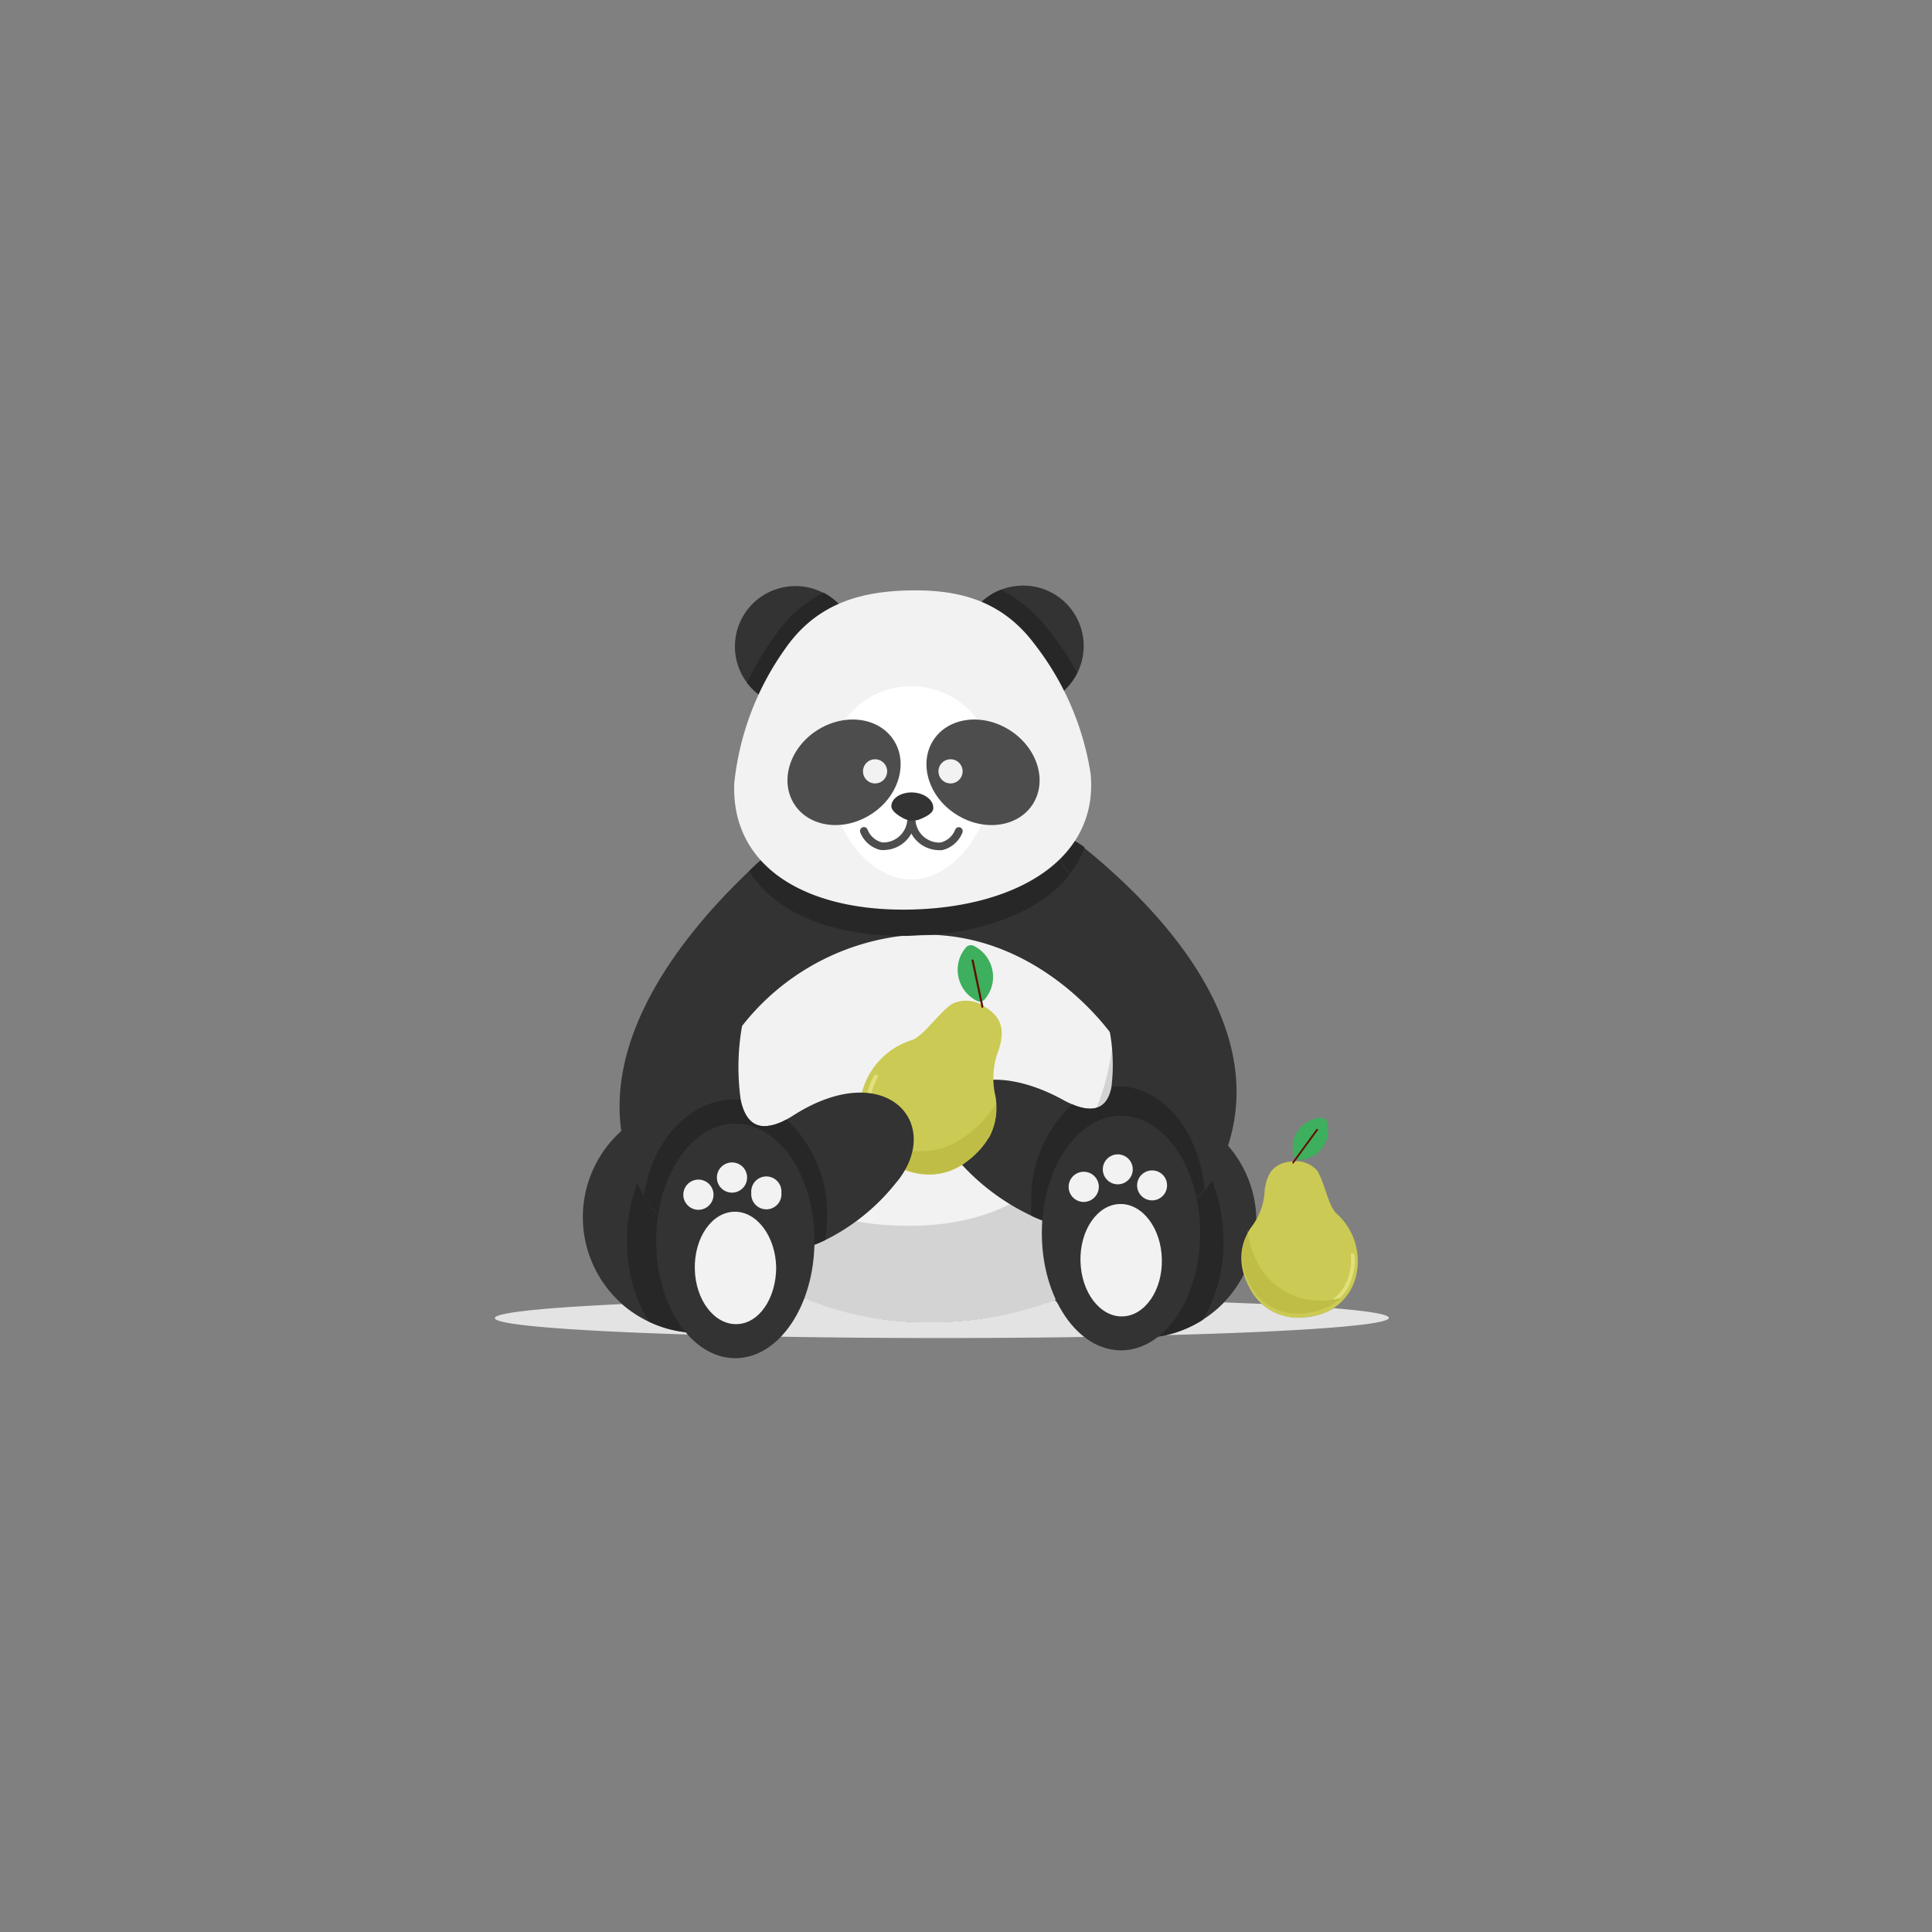 <svg id="Layer_1" data-name="Layer 1" xmlns="http://www.w3.org/2000/svg" viewBox="0 0 160 160"><rect x="0" y="0" width="160" height="160" fill="#808080" stroke="none"/><defs><style>.cls-1{fill:#333;}.cls-2{fill:#e3e3e3;}.cls-3{fill:#f2f2f2;}.cls-4{fill:#272727;}.cls-5{fill:#d3d3d3;}.cls-6{fill:#cbca54;}.cls-7{fill:#e2e078;}.cls-8{fill:#30302b;}.cls-9{fill:#e5e2cd;}.cls-10{fill:#c0bd47;}.cls-11{fill:#3daf5d;}.cls-12{fill:#620d00;}.cls-13{fill:#c4c4c4;}.cls-14{fill:#bababa;}.cls-15{fill:#fff;}.cls-16{fill:#4d4d4d;}.cls-17{fill:#f1eed8;}</style></defs><title>Artboard 75</title><path class="cls-1" d="M66,58.54a5,5,0,0,1-.27-10,5,5,0,0,1,5.15,4.89A5,5,0,0,1,66,58.54"/><path class="cls-2" d="M101.36,107.86a9.16,9.16,0,0,1-1.74,1.42,9.51,9.51,0,0,1-3.09,1.29c11.06-.29,18.49-.82,18.49-1.43,0-.29-1.65-.56-4.56-.8a5.86,5.86,0,0,1-2,.7,5,5,0,0,1-.85.07,4.55,4.55,0,0,1-3.11-1.13l-3.12-.12m-34.64-.3-2.1,0a8.93,8.93,0,0,1-.73.65,9.58,9.58,0,0,1-10.15,1.21A9.07,9.07,0,0,1,51.5,108c-6.51.3-10.52.71-10.52,1.16,0,.91,16.57,1.65,37,1.65,5.26,0,10.27-.05,14.8-.14a9.86,9.86,0,0,1-2.53-.82,9.7,9.7,0,0,1-2.92-2.19A29,29,0,0,1,77,109.5a26.17,26.17,0,0,1-10.23-1.94"/><path class="cls-1" d="M89.23,55.71a5,5,0,1,1-6.34-6.87,5.19,5.19,0,0,1,1.69-.34,5,5,0,0,1,4.65,7.21"/><path class="cls-1" d="M67.45,100.8a9.6,9.6,0,0,1-9.6,9.59,9.46,9.46,0,0,1-4.11-.93,9.59,9.59,0,1,1,13.71-8.66"/><path class="cls-1" d="M104.05,101.2a9.6,9.6,0,0,1-9.6,9.59,9.44,9.44,0,0,1-4.18-1,9.59,9.59,0,1,1,13.78-8.63"/><path class="cls-3" d="M96.44,96.57a18,18,0,0,1-2.06,5.73c-4.89,8.32-25.61,10.39-33.59,1.06a14.29,14.29,0,0,1-2.89-5.57C54.8,86.48,63.1,71,63.1,71l25-1c7,6,10,17.83,8.3,26.65"/><path class="cls-4" d="M100.38,97.77a8.26,8.26,0,0,1-.56.76,10,10,0,0,1-5.08,3.12c-.11.22-.23.44-.36.65A12.67,12.67,0,0,1,88.86,107a10.53,10.53,0,0,0,1.41,2.85,9.59,9.59,0,0,0,9.35-.55,12.54,12.54,0,0,0,1.7-6.51,13.22,13.22,0,0,0-.94-5"/><path class="cls-4" d="M52.77,98a13.31,13.31,0,0,0-.84,4.76,12.49,12.49,0,0,0,1.81,6.69,9.58,9.58,0,0,0,10.15-1.21,10.71,10.71,0,0,0,.65-1.78,15.32,15.32,0,0,1-3.25-2.55,10.52,10.52,0,0,1-7.92-4.79l0-.06c-.2-.35-.39-.71-.56-1.06"/><path class="cls-4" d="M68.2,49.07a11,11,0,0,0-3.88,3.37,26.89,26.89,0,0,0-2.46,4.09,5,5,0,0,0,4,2H66a5,5,0,0,0,4.89-5,.53.53,0,0,0,0-.13,5,5,0,0,0-2.69-4.32h0"/><path class="cls-4" d="M82.89,48.84h0a5,5,0,0,0-3.2,4.68s0,.09,0,.13a5,5,0,0,0,5,4.89h.14a5,5,0,0,0,4.38-2.83,26.25,26.25,0,0,0-2.62-3.86,11.19,11.19,0,0,0-3.72-3"/><path class="cls-5" d="M96.44,96.57a18,18,0,0,1-2.06,5.73c-4.89,8.32-25.61,10.39-33.59,1.06a14.29,14.29,0,0,1-2.89-5.57l3-12.68s-2.4,15,11.88,16.29c13.77,1.24,18.5-7.74,19.34-14.79q0-.4.09-.78c.32-3.17,2.26,3,4.27,10.74"/><path class="cls-1" d="M92.17,85.83S86.62,77.61,77,77.41h-.36c-.62,0-1.23,0-1.82.08a19.77,19.77,0,0,0-13.43,7.56c-.37.48-.56.78-.56.78s.87-7.42,2.72-11.86a11.07,11.07,0,0,1,.62-1.29,4.74,4.74,0,0,1,1.32-1.62c3.19-2.2,19.4-3.75,22.71.4l.06.08a5.5,5.5,0,0,1,.46.66c2.39,3.75,3.17,10.71,3.36,12.93,0,.45.06.7.06.7"/><path class="cls-1" d="M100.79,97a7.62,7.62,0,0,1-1,1.49c-2.79,3.34-8.61,4.84-14.38,2.19a18.56,18.56,0,0,1-5.89-4.38c-4.23-4.58.57-9.54,8.49-5.23a7.38,7.38,0,0,0,.75.37c2,.86,3,.16,3.29-1.45h0a15.38,15.38,0,0,0-.21-4.9A82.26,82.26,0,0,0,88.6,72.4c-.11-.3-.51-.58-.61-.86a8.35,8.35,0,0,0-2.31-3.36,15.93,15.93,0,0,1,4.14,2.06c5.53,4.49,16.72,15.23,11,26.8"/><path class="cls-6" d="M81.47,83.3a2.74,2.74,0,0,0-2.57-.19c-1.11.7-2.29,2.54-3.3,3a6.16,6.16,0,0,0-4.3,4.74,5.13,5.13,0,0,0,2.51,5.43,5.28,5.28,0,0,0,5.83.22c2.3-1.55,3.15-3.46,2.81-5.68a6.42,6.42,0,0,1,.28-3.93c.43-1.45.37-2.63-1.26-3.56"/><path class="cls-7" d="M72.54,89a.16.16,0,0,0-.15.09,5,5,0,0,0-.57,1.46l.35,0a5,5,0,0,1,.52-1.33.17.17,0,0,0-.06-.23.16.16,0,0,0-.09,0"/><path class="cls-8" d="M81.86,94.21v0m0,0h0m0,0h0m0,0h0m0,0h0m0,0h0"/><path class="cls-9" d="M79.66,96.45l0,0,0,0h0"/><path class="cls-8" d="M81.85,94.23a7,7,0,0,1-2.19,2.22h0a7,7,0,0,0,2.19-2.22"/><path class="cls-10" d="M82.51,91.34a8.92,8.92,0,0,1-2.93,3,5.91,5.91,0,0,1-3.33,1,5.53,5.53,0,0,1-.71,0,5.59,5.59,0,0,1-.58,1.5,5.73,5.73,0,0,0,2.07.41,4.63,4.63,0,0,0,2.61-.79h0l0,0a7,7,0,0,0,2.19-2.22h0v0h.06a5,5,0,0,0,.59-2.77"/><path class="cls-11" d="M82.18,80.32a2.83,2.83,0,0,1-.63,2.44.52.52,0,0,1-.64.13,2.86,2.86,0,0,1-1.54-2A2.83,2.83,0,0,1,80,78.46a.53.53,0,0,1,.64-.13A2.86,2.86,0,0,1,82.18,80.32Z"/><polygon class="cls-12" points="81.3 83.45 81.28 83.4 80.46 79.54 80.53 79.44 80.63 79.51 81.44 83.37 81.38 83.47 81.3 83.45"/><path class="cls-1" d="M74.27,97.87a17.21,17.21,0,0,1-5.93,4.83c-6.18,2.93-12.59.53-15-3.57l0-.06c-6.23-10.81,3.38-21.88,8.72-26.95,1.77-1.69,3.08-2.71,3.17-2.84a9.94,9.94,0,0,1-.42,3.47c-.13.46-.87.88-1,1.41a90.82,90.82,0,0,0-2.37,10.89,19.45,19.45,0,0,0-.1,6c.41,2,1.53,2.87,3.81,1.65.18-.1.37-.21.57-.34,7.61-4.83,12.48.64,8.57,5.5"/><path class="cls-13" d="M86.45,69a4.42,4.42,0,0,0,.26,1l-.12,0,.62,0a9.45,9.45,0,0,0-.76-1m-8.18-.74c-4.71,0-10.18,1.35-12.41,2.63h0c2.05-1.1,7.27-2,12.22-2a28.08,28.08,0,0,1,6.34.63,12.3,12.3,0,0,0-6.17-1.28M86.91,68c-.13,0-.39,0-.46.44a12.24,12.24,0,0,1,3.37,1.77h0C88.21,68.93,87.08,68.15,87,68h-.07"/><path class="cls-14" d="M76.67,77.41c-.62,0-1.23,0-1.82.08h.78c.48,0,.94,0,1.4-.07h-.36M65.88,70.84h0l-.34.22a2.77,2.77,0,0,0-.42.36h0a2.77,2.77,0,0,1,.42-.36l.36-.22M87.21,70l-.62,0-.29.11a6,6,0,0,1,1.47.88,9.73,9.73,0,0,0-.56-1"/><path class="cls-4" d="M78.1,68.86c-4.95,0-10.17.88-12.22,2l-.36.22a2.77,2.77,0,0,0-.42.36c-.07.4-.17.85-.3,1.33s-.87.88-1,1.41c2.52,2.19,6.45,3.33,11.06,3.33h0c.59,0,1.2-.08,1.82-.08H77c5-.38,9.3-2.1,11.57-5-.11-.3-.51-.58-.61-.86s-.14-.38-.22-.56a6,6,0,0,0-1.47-.88l-.8.32a4,4,0,0,0-1.06-.93,28.08,28.08,0,0,0-6.34-.63"/><path class="cls-4" d="M86.45,68.47a1.53,1.53,0,0,0,0,.48,9.45,9.45,0,0,1,.76,1,9.73,9.73,0,0,1,.56,1c.08.18.15.37.22.56s.5.56.61.86h0l.15-.2a8,8,0,0,0,1.07-2,12.24,12.24,0,0,0-3.37-1.77"/><path class="cls-4" d="M65.22,69.28c-.09.13-1.4,1.15-3.17,2.84A8.42,8.42,0,0,0,63.58,74l.21.19h0c.14-.53.88-1,1-1.41s.23-.93.3-1.33h0a5.83,5.83,0,0,0-.9,1.26c.59-2.06,1-3.4,1-3.4"/><path class="cls-3" d="M60.81,64.85a23.28,23.28,0,0,1,4.13-11C67.55,50,71.22,49,75.16,48.9s7.65.66,10.46,4.37a23.32,23.32,0,0,1,4.7,10.8c.67,7-6,11-14.69,11.25S60.52,71.91,60.81,64.85Z"/><path class="cls-15" d="M82.25,64.15c0,4-3,8.68-6.78,8.68s-6.78-4.65-6.78-8.68a6.8,6.8,0,1,1,13.56,0Z"/><path class="cls-16" d="M72.13,67.44c-2.27,1.46-5.12,1.08-6.35-.84s-.39-4.66,1.89-6.12,5.12-1.09,6.35.83S74.41,66,72.13,67.44Z"/><path class="cls-16" d="M79.18,67.44c2.27,1.46,5.12,1.08,6.35-.84s.39-4.66-1.89-6.12-5.12-1.09-6.35.83S76.9,66,79.18,67.44Z"/><path class="cls-16" d="M75.13,68a2,2,0,0,1-1.79,1.76,1.53,1.53,0,0,1-.3,0,1.75,1.75,0,0,1-1.2-1.07.32.32,0,0,0-.42-.17.33.33,0,0,0-.17.43,2.38,2.38,0,0,0,1.66,1.44,2.09,2.09,0,0,0,.43,0,2.62,2.62,0,0,0,2.43-2.28.32.32,0,0,0-.26-.37.32.32,0,0,0-.38.25Z"/><path class="cls-16" d="M75.18,68.12a2.62,2.62,0,0,0,2.43,2.28,2.09,2.09,0,0,0,.43,0,2.38,2.38,0,0,0,1.66-1.44.33.33,0,0,0-.17-.43.32.32,0,0,0-.42.17,1.75,1.75,0,0,1-1.2,1.07,1.53,1.53,0,0,1-.3,0A2,2,0,0,1,75.82,68a.32.32,0,0,0-.38-.25.32.32,0,0,0-.26.37Z"/><path class="cls-1" d="M77.29,66.94c0,.38-.59.7-1.09.9a1.63,1.63,0,0,1-1.38-.07c-.47-.25-1-.62-1-1,0-.68.84-1.19,1.79-1.14S77.33,66.26,77.29,66.94Z"/><path class="cls-4" d="M92.64,90a5.12,5.12,0,0,0-.56,0h0c-.22,1.14-.77,1.82-1.78,1.82a3.87,3.87,0,0,1-1.51-.37h0a10.79,10.79,0,0,0-3.39,8.23c0,.34,0,.68,0,1a14.4,14.4,0,0,0,6,1.36,10.83,10.83,0,0,0,8.36-3.55c-.44-4.8-3.49-8.53-7.18-8.53"/><path class="cls-1" d="M86.28,102.12c0,5.37,2.94,9.71,6.56,9.71s6.55-4.34,6.55-9.71-2.93-9.71-6.55-9.71S86.28,96.76,86.28,102.12Z"/><path class="cls-3" d="M96.22,104.29c.06,2.57-1.41,4.69-3.27,4.73s-3.41-2-3.47-4.58,1.41-4.69,3.27-4.73S96.17,101.72,96.22,104.29Z"/><path class="cls-3" d="M91,98.26a1.26,1.26,0,0,1-1.22,1.28A1.25,1.25,0,1,1,91,98.26Z"/><path class="cls-4" d="M60.85,91.05c-3.76,0-6.89,3.46-7.52,8l0,.06A10.76,10.76,0,0,0,62.7,104a13.14,13.14,0,0,0,5.64-1.3,12.39,12.39,0,0,0,.15-1.94,10.61,10.61,0,0,0-3.36-8.05h0a4,4,0,0,1-1.82.56c-1.09,0-1.71-.84-2-2.21h-.47"/><path class="cls-3" d="M93.81,96.84a1.24,1.24,0,1,1-2.48,0,1.24,1.24,0,1,1,2.48,0Z"/><path class="cls-3" d="M96.65,98.14a1.24,1.24,0,1,1-1.27-1.21A1.23,1.23,0,0,1,96.65,98.14Z"/><path class="cls-1" d="M54.34,102.76c0,5.37,2.93,9.72,6.55,9.72s6.56-4.35,6.56-9.72-2.94-9.71-6.56-9.71S54.34,97.4,54.34,102.76Z"/><path class="cls-3" d="M64.28,104.94c0,2.57-1.41,4.68-3.27,4.72s-3.42-2-3.47-4.58,1.41-4.69,3.27-4.73S64.22,102.37,64.28,104.94Z"/><path class="cls-3" d="M59.09,98.91a1.25,1.25,0,1,1-1.27-1.22A1.25,1.25,0,0,1,59.09,98.91Z"/><path class="cls-3" d="M61.87,97.48a1.25,1.25,0,1,1-1.27-1.21A1.24,1.24,0,0,1,61.87,97.48Z"/><path class="cls-3" d="M64.71,98.79a1.25,1.25,0,1,1-2.49,0,1.25,1.25,0,1,1,2.49,0Z"/><path class="cls-3" d="M73.47,63.88a1,1,0,1,1-1-1A1,1,0,0,1,73.47,63.88Z"/><path class="cls-3" d="M79.72,63.88a1,1,0,1,1-1-1A1,1,0,0,1,79.72,63.88Z"/><path class="cls-6" d="M107,96.18a2.37,2.37,0,0,1,2.08.76c.62,1,.9,2.8,1.54,3.5a5.29,5.29,0,0,1,1.68,5.24,4.39,4.39,0,0,1-3.89,3.36,4.51,4.51,0,0,1-4.64-1.89c-1.26-2-1.25-3.83-.2-5.45a5.39,5.39,0,0,0,1.17-3.18c.19-1.29.66-2.19,2.26-2.34"/><path class="cls-7" d="M112,103.78h0a.14.14,0,0,0-.13.16,4.13,4.13,0,0,1-.13,1.55,3.67,3.67,0,0,1-1.36,2.11l0,.21.17.06,0,0a3.91,3.91,0,0,0,1.47-2.28,4.25,4.25,0,0,0,.15-1.65.15.15,0,0,0-.15-.14"/><path class="cls-8" d="M102.86,103.71v0m0,0v0m0,0v0m0,0h0m0,0h0m0,0h0"/><path class="cls-17" d="M103,105.49h0a6.92,6.92,0,0,0,.68,1.52,6.92,6.92,0,0,1-.68-1.52"/><path class="cls-8" d="M102.85,103.75a4.58,4.58,0,0,0,.18,1.74h0a4.58,4.58,0,0,1-.18-1.74"/><path class="cls-17" d="M103.77,107.1h0m0,0v0m0,0v0"/><path class="cls-10" d="M103.37,102.11a4.44,4.44,0,0,0-.49,1.42h0v0h0v0h0v0h0v0h0v0h0a4.58,4.58,0,0,0,.18,1.74,6.92,6.92,0,0,0,.68,1.52h0v0l0,0v0l0,0h0l0,0a4.32,4.32,0,0,0,3.79,2,5.58,5.58,0,0,0,3.55-1.3c-.23.06-.44.1-.63.13a5.93,5.93,0,0,1-5.93-2.41,7.49,7.49,0,0,1-1.21-3.42"/><path class="cls-11" d="M107.53,93.59a2.42,2.42,0,0,0-.37,2.13.45.45,0,0,0,.45.34,2.47,2.47,0,0,0,2.29-3.15.48.48,0,0,0-.46-.34A2.47,2.47,0,0,0,107.53,93.59Z"/><polygon class="cls-12" points="107.11 96.36 107.14 96.33 109.15 93.59 109.14 93.49 109.03 93.5 107.03 96.24 107.04 96.34 107.11 96.36"/></svg>
